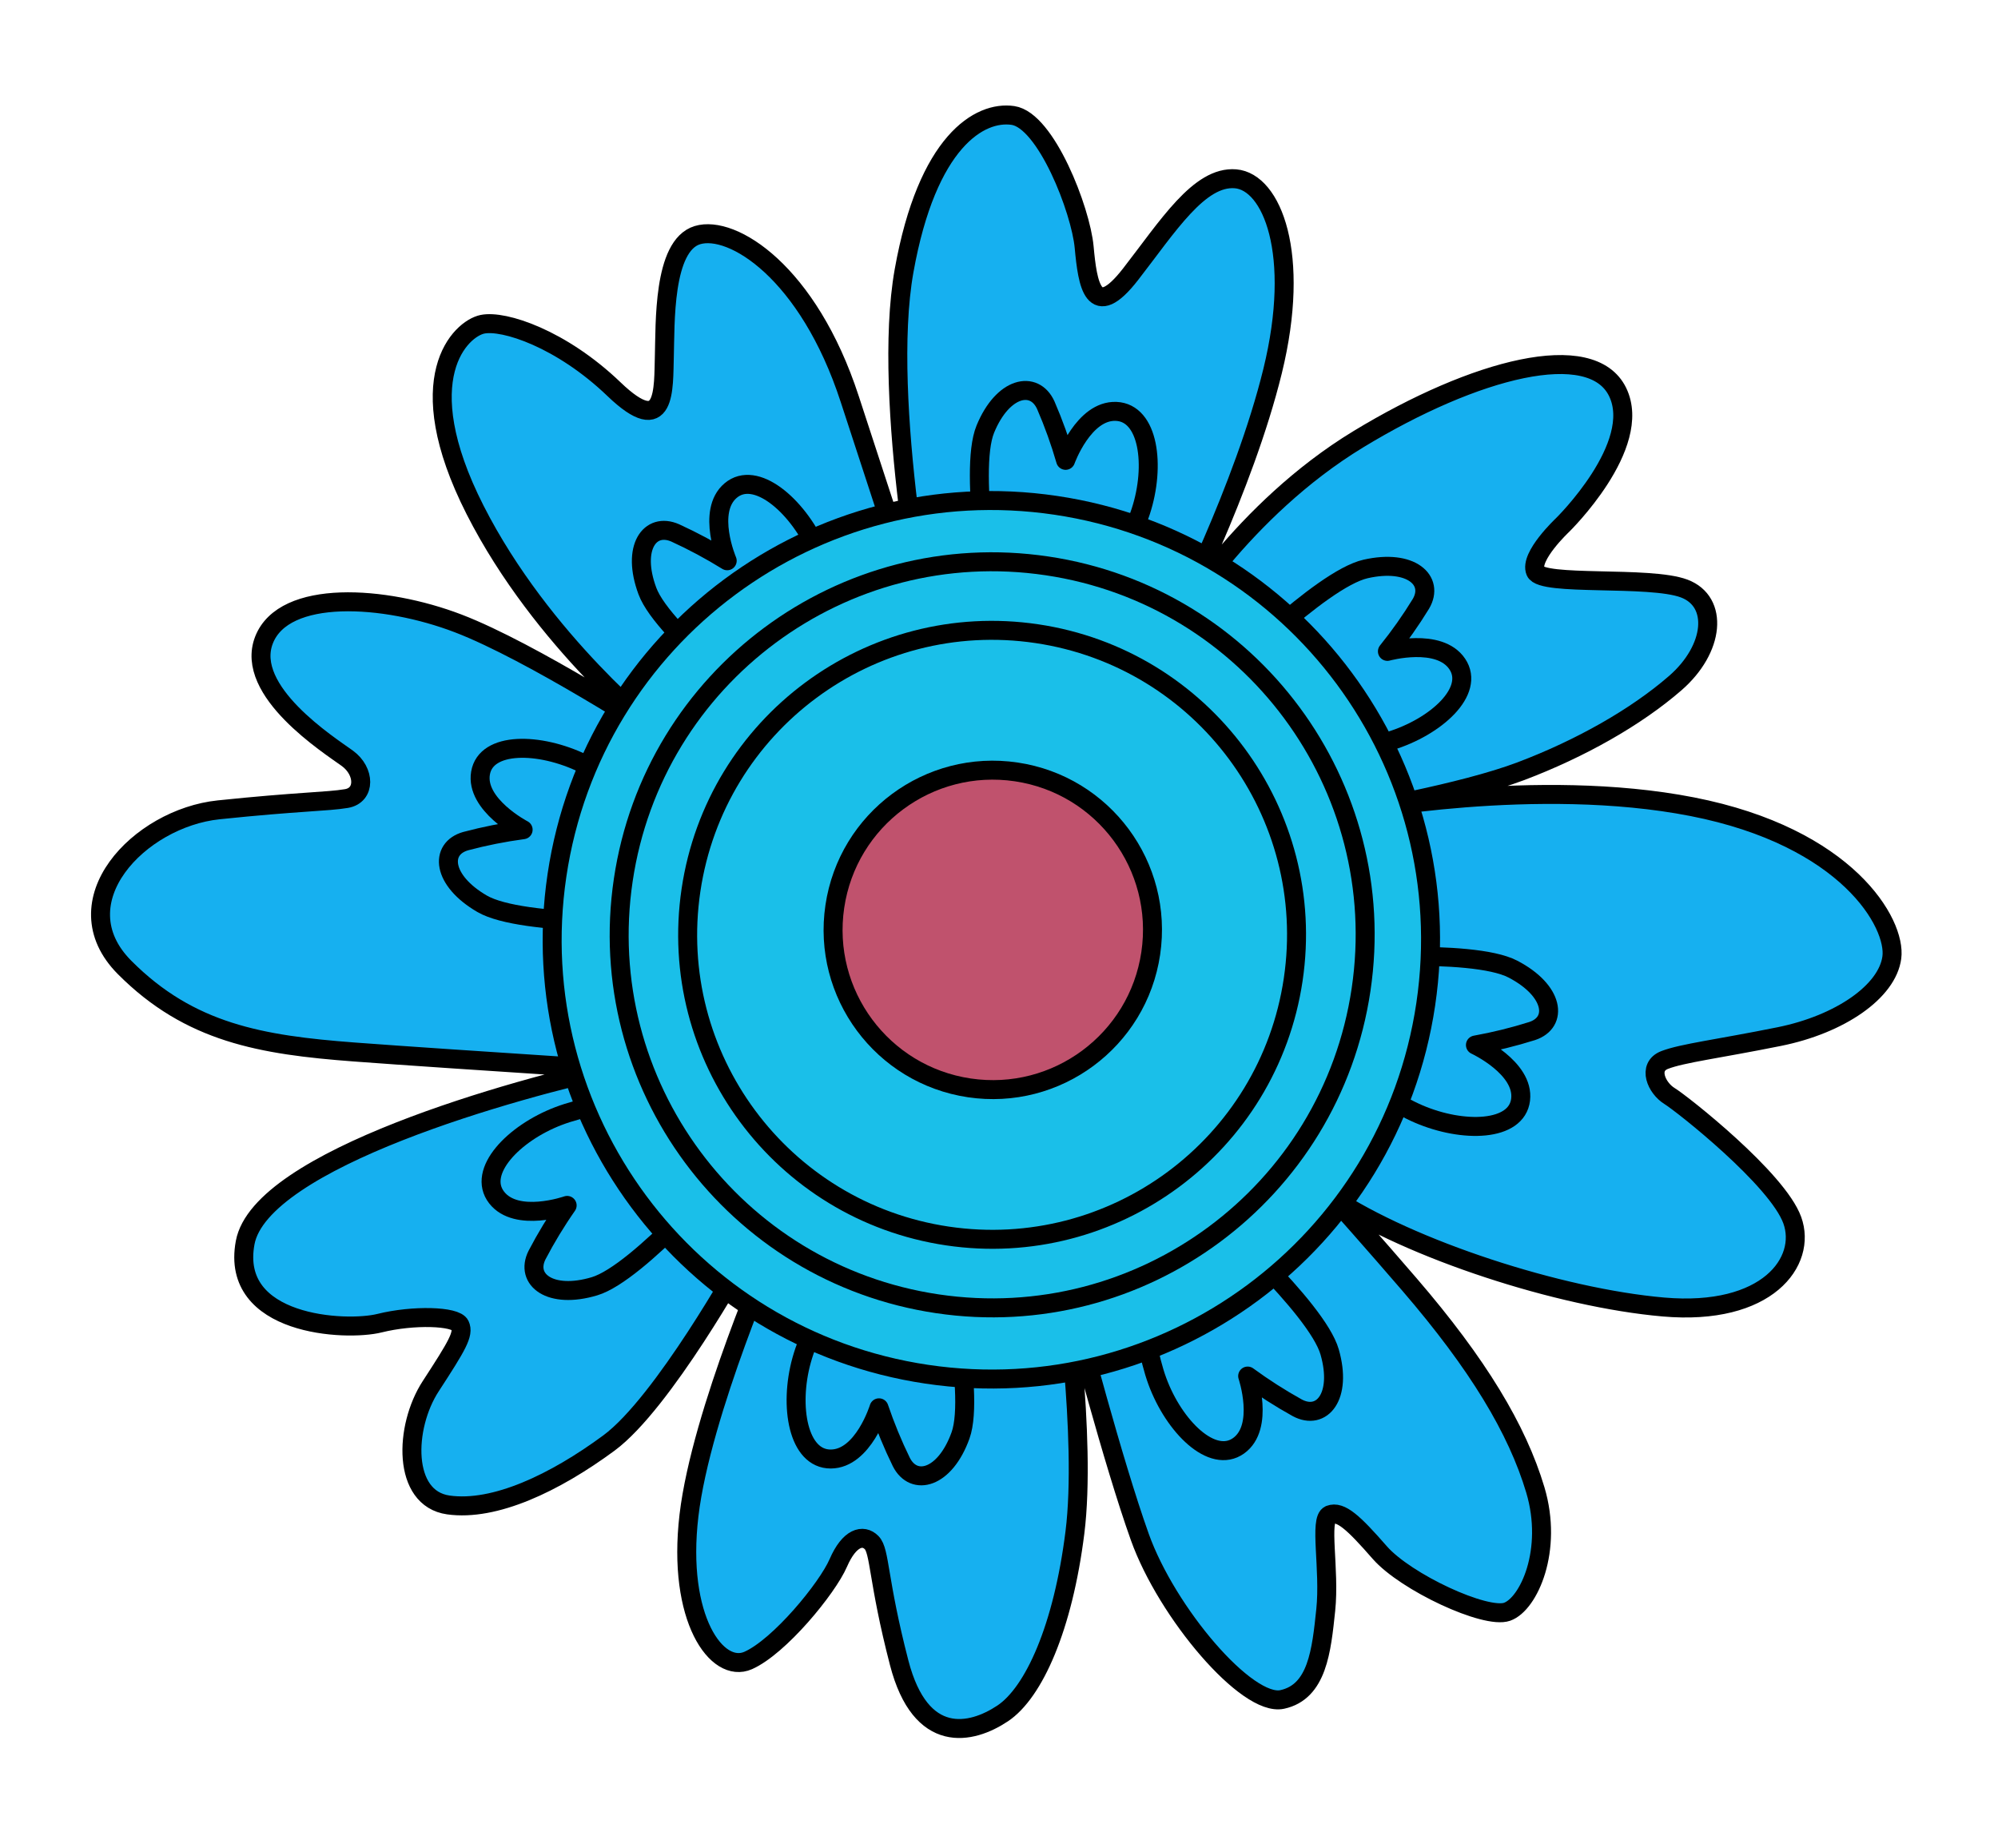 <svg width="546" height="505" viewBox="0 0 546 505" fill="none" xmlns="http://www.w3.org/2000/svg">
<path fill-rule="evenodd" clip-rule="evenodd" d="M254.014 175.682C254.014 175.682 240.729 109.456 247.056 74.005C253.382 38.554 267.757 30.233 276.799 31.547C285.841 32.861 295.338 57.384 296.271 67.527C297.205 77.671 298.75 88.063 308.959 74.927C319.169 61.79 327.748 48.024 337.647 48.856C347.547 49.688 355.623 69.292 347.771 101.371C339.918 133.45 320.966 170.46 320.966 170.46C320.966 170.46 339.283 139.403 371.197 120.015C403.111 100.628 434.919 92.449 442.049 107.101C449.179 121.752 426.997 143.468 426.997 143.468C426.997 143.468 417.866 152.039 419.598 156.156C421.33 160.274 450.816 157.238 460.266 160.817C469.716 164.396 468.556 177.312 457.809 186.647C447.061 195.983 431.905 204.554 415.631 210.714C399.358 216.874 369.861 221.839 369.861 221.839C369.861 221.839 420.027 212.124 462.443 220.424C504.859 228.724 518.214 252.332 516.988 261.613C515.761 270.894 502.916 279.87 486.203 283.236C469.489 286.602 459.764 287.756 454.924 289.62C450.083 291.483 452.707 297.304 456.219 299.463C459.731 301.622 485.719 322.137 489.782 333.4C493.844 344.663 482.995 359.603 454.549 357.12C426.104 354.636 385.454 341.404 363.878 327.109C342.301 312.815 348.545 309.667 348.545 309.667C348.545 309.667 366.374 329.147 385.153 350.949C403.933 372.752 414.621 390.554 419.557 407.07C424.494 423.586 417.743 438.314 411.851 440.392C405.959 442.471 384.126 432.314 377.033 424.192C369.939 416.07 366.379 412.752 363.397 413.895C360.414 415.037 363.456 428.815 362.288 439.925C361.121 451.035 360.002 462.279 350.388 464.353C340.774 466.427 318.896 440.698 311.483 419.971C304.069 399.245 294.067 360.859 294.067 360.859L290.475 347.917C290.475 347.917 296.996 392.754 293.747 418.716C290.497 444.678 282.547 462.473 273.993 468.172C265.44 473.871 251.6 477.013 245.719 454.322C239.838 431.631 240.51 423.86 238.187 421.494C235.864 419.128 232.113 420.058 229.092 427.036C226.07 434.015 212.963 449.951 204.45 453.708C195.937 457.465 184.956 442.288 188.277 414.081C191.597 385.875 211.636 340.344 211.636 340.344L202.741 344.538C202.741 344.538 181.216 383.366 166.4 394.288C151.584 405.21 135.18 412.99 122.527 411.21C109.873 409.43 110.455 389.911 117.692 378.782C124.928 367.653 126.832 364.492 125.692 362.047C124.552 359.603 112.956 359.239 103.708 361.54C94.46 363.841 62.776 362.278 66.994 339.543C71.211 316.808 140.872 297.342 169.285 291.316C197.699 285.289 197.813 294.174 197.813 294.174C197.813 294.174 122.176 289.361 96.79 287.442C71.404 285.524 51.872 282.251 34.045 264.337C16.218 246.423 37.979 223.551 59.742 221.278C81.504 219.005 89.421 219.076 94.667 218.193C99.913 217.309 99.761 210.72 94.921 207.201C90.08 203.682 66.683 188.836 72.149 174.867C77.615 160.898 105.044 162.615 125.211 170.339C145.379 178.064 180.01 200.537 180.01 200.537C180.01 200.537 148.155 175.429 129.819 139.314C111.483 103.199 125.976 89.815 131.836 88.603C137.696 87.39 153.407 92.537 167.803 106.352C182.199 120.168 181.275 106.055 181.546 97.364C181.816 88.673 181.104 67.105 190.601 64.242C200.098 61.378 220.874 74.286 232.204 109.024C243.534 143.761 254.014 175.682 254.014 175.682Z" fill="#16B0F0" stroke="black" stroke-width="5.185" stroke-linejoin="round"/>
<path fill-rule="evenodd" clip-rule="evenodd" d="M182.299 251.852C182.299 251.852 142.805 253.35 131.767 246.953C120.729 240.556 120.056 231.859 127.283 229.82C132.432 228.452 137.667 227.412 142.957 226.705C142.957 226.705 129.846 219.886 131.314 211.232C132.781 202.578 147.425 202.811 159.378 208.62C171.33 214.429 189.423 230.989 189.423 230.989L182.299 251.852Z" fill="#16B0F0" stroke="black" stroke-width="5.185" stroke-linejoin="round"/>
<path fill-rule="evenodd" clip-rule="evenodd" d="M213.015 197.408C213.015 197.408 181.362 173.416 176.926 161.519C172.49 149.621 177.601 142.572 184.534 145.618C189.418 147.854 194.158 150.394 198.725 153.221C198.725 153.221 192.954 139.689 199.685 134.027C206.416 128.365 217.659 137.867 223.186 149.897C228.714 161.928 232.046 186.052 232.046 186.052L213.015 197.408Z" fill="#16B0F0" stroke="black" stroke-width="5.185" stroke-linejoin="round"/>
<path fill-rule="evenodd" clip-rule="evenodd" d="M271.747 167.647C271.747 167.647 264.471 128.922 269.263 117.253C274.055 105.583 282.682 103.853 285.788 110.724C287.913 115.627 289.721 120.657 291.201 125.781C291.201 125.781 296.122 112.032 305.019 112.405C313.917 112.777 315.815 127.239 311.74 139.73C307.665 152.222 293.698 172.087 293.698 172.087L271.747 167.647Z" fill="#16B0F0" stroke="black" stroke-width="5.185" stroke-linejoin="round"/>
<path fill-rule="evenodd" clip-rule="evenodd" d="M333.389 186.264C333.389 186.264 360.802 158.265 373.191 155.458C385.581 152.651 392.08 158.589 388.282 165.014C385.518 169.526 382.466 173.857 379.144 177.98C379.144 177.98 393.298 174.075 398.236 181.44C403.175 188.806 392.464 198.612 379.827 202.475C367.19 206.339 342.695 206.465 342.695 206.465L333.389 186.264Z" fill="#16B0F0" stroke="black" stroke-width="5.185" stroke-linejoin="round"/>
<path fill-rule="evenodd" clip-rule="evenodd" d="M362.75 262.203C362.75 262.203 402.114 258.904 413.432 264.794C424.751 270.684 425.83 279.346 418.708 281.714C413.628 283.315 408.447 284.593 403.196 285.539C403.196 285.539 416.6 291.756 415.539 300.472C414.478 309.188 399.851 309.618 387.639 304.364C375.426 299.11 356.606 283.376 356.606 283.376L362.75 262.203Z" fill="#16B0F0" stroke="black" stroke-width="5.185" stroke-linejoin="round"/>
<path fill-rule="evenodd" clip-rule="evenodd" d="M330.177 330.86C330.177 330.86 359.866 357.217 363.359 369.413C366.853 381.609 361.189 388.238 354.51 384.664C349.813 382.058 345.285 379.16 340.952 375.989C340.952 375.989 345.642 389.916 338.473 395.034C331.304 400.153 320.843 389.815 316.271 377.395C311.699 364.976 310.29 340.69 310.29 340.69L330.177 330.86Z" fill="#16B0F0" stroke="black" stroke-width="5.185" stroke-linejoin="round"/>
<path fill-rule="evenodd" clip-rule="evenodd" d="M257.706 341.953C257.706 341.953 266.754 380.328 262.49 392.199C258.226 404.07 249.71 406.197 246.306 399.472C243.957 394.667 241.92 389.721 240.205 384.665C240.205 384.665 235.921 398.627 227.023 398.658C218.125 398.688 215.561 384.318 219.063 371.651C222.565 358.985 235.576 338.499 235.576 338.499L257.706 341.953Z" fill="#16B0F0" stroke="black" stroke-width="5.185" stroke-linejoin="round"/>
<path fill-rule="evenodd" clip-rule="evenodd" d="M200.05 318.026C200.05 318.026 174.607 347.824 162.457 351.457C150.308 355.091 143.411 349.594 146.759 342.925C149.208 338.232 151.955 333.702 154.986 329.362C154.986 329.362 141.138 334.211 135.706 327.186C130.275 320.16 140.298 309.65 152.628 304.945C164.958 300.239 189.389 298.466 189.389 298.466L200.05 318.026Z" fill="#16B0F0" stroke="black" stroke-width="5.185" stroke-linejoin="round"/>
<path d="M253.281 375.491C318.841 385.227 379.88 339.974 389.617 274.415C399.353 208.855 354.1 147.816 288.541 138.079C222.982 128.343 161.942 173.596 152.206 239.155C142.469 304.715 187.722 365.754 253.281 375.491Z" fill="#1ABFE9" stroke="black" stroke-width="5.185" stroke-linejoin="round"/>
<path d="M258.892 337.713C304.337 344.462 346.648 313.093 353.398 267.649C360.147 222.204 328.778 179.893 283.334 173.143C237.889 166.394 195.578 197.763 188.829 243.207C182.079 288.652 213.448 330.963 258.892 337.713Z" fill="#1ABFE9" stroke="black" stroke-width="5.185" stroke-linejoin="round"/>
<path d="M256.161 356.239C311.838 364.508 363.676 326.077 371.945 270.4C380.214 214.723 341.783 162.884 286.106 154.615C230.429 146.346 178.59 184.778 170.321 240.455C162.052 296.132 200.484 347.97 256.161 356.239Z" stroke="black" stroke-width="5.185" stroke-linejoin="round"/>
<path d="M264.892 297.246C288.731 300.786 310.928 284.33 314.468 260.491C318.009 236.651 301.553 214.455 277.713 210.914C253.874 207.374 231.678 223.829 228.137 247.669C224.596 271.509 241.052 293.705 264.892 297.246Z" fill="#C0526D" stroke="black" stroke-width="5.185" stroke-linejoin="round"/>
</svg>
